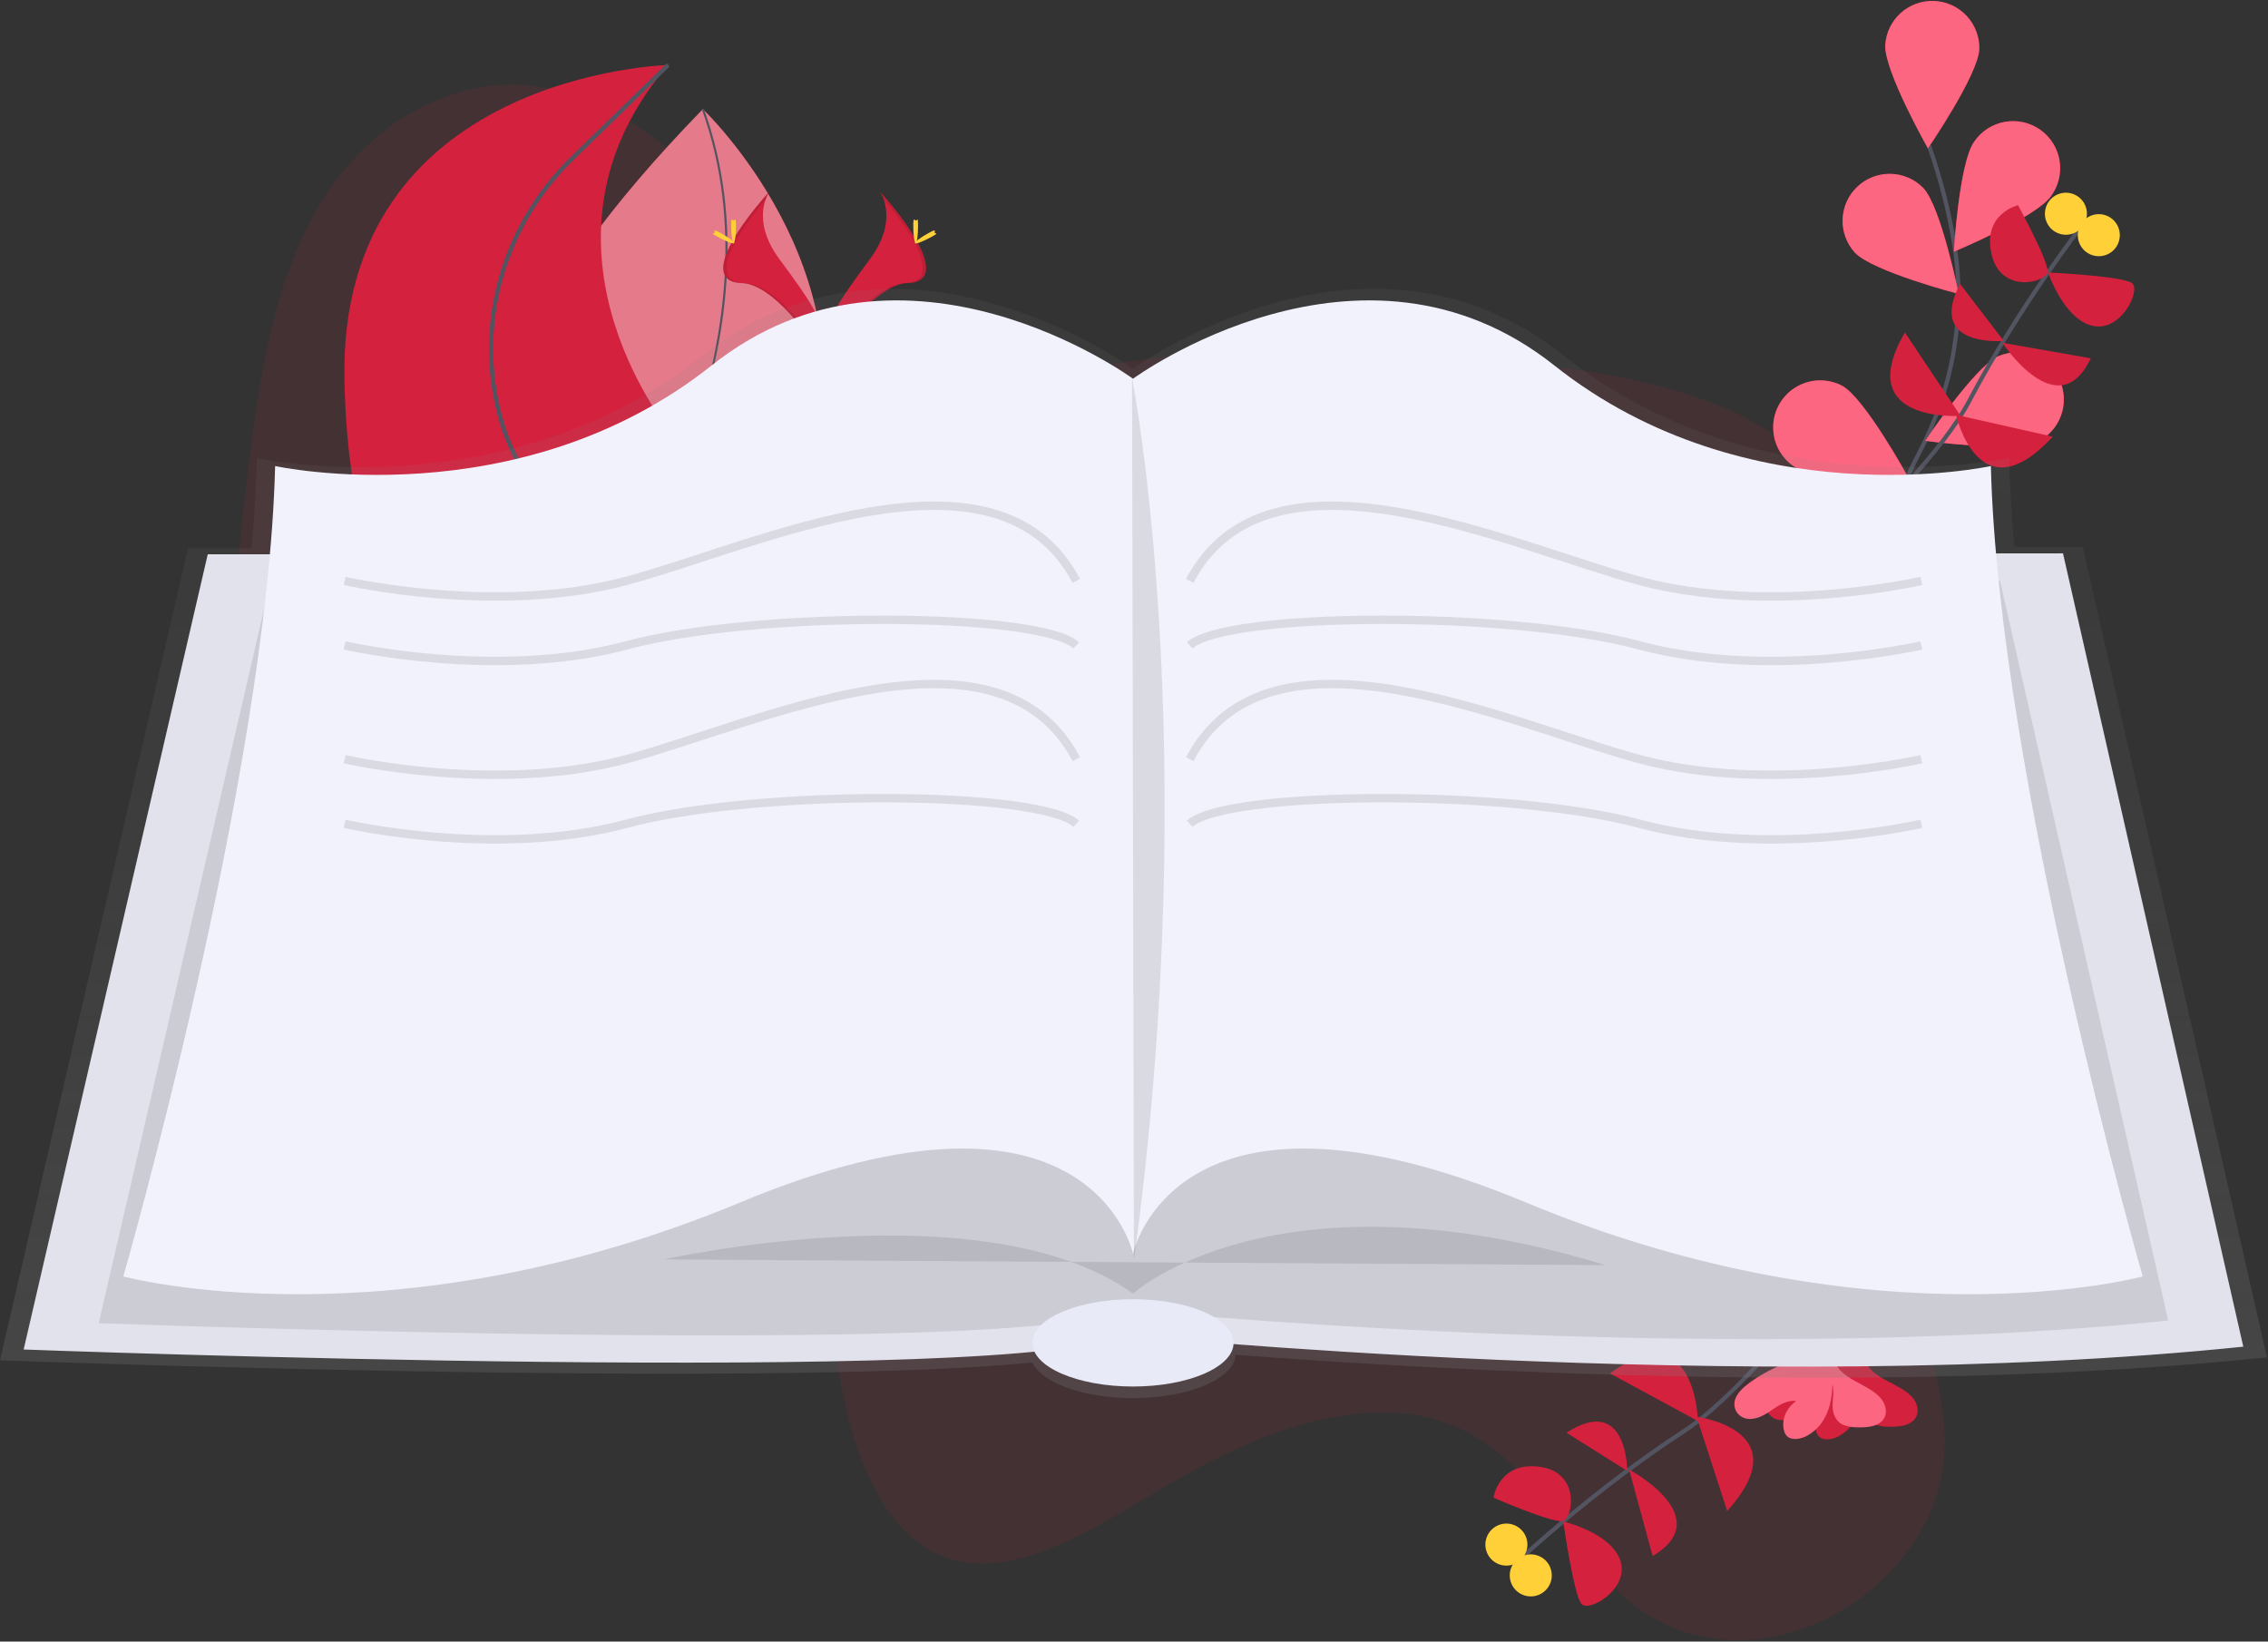 <svg width="1079" height="781" viewBox="0 0 1079 781" fill="none" xmlns="http://www.w3.org/2000/svg">
<rect x="0" y="0" width="1079" height="781" fill="#333333" stroke="none"/>
<g clip-path="url(#clip0)">
<path opacity="0.1" d="M930.93 447.66C896.83 503.43 902.86 579.18 917.47 638.91C922.36 658.91 928.01 680 923.66 702.41C918.34 729.81 899.28 751.41 880.03 763.77C844.93 786.32 804.97 785.86 776.03 762.58C750.98 742.46 734.58 707.26 709.03 688.23C666.22 656.38 607.26 676.05 555.97 706.23C519.68 727.57 479.74 754.58 446.37 739.53C422.89 728.94 408.37 698.84 401.64 666.04C398.4 650.21 396.48 632.91 388.95 620.86C384.47 613.7 378.29 608.92 371.88 605.01C313.37 569.34 233.88 599.71 177.49 559.28C139.4 531.97 117.91 475.34 111.04 414.71C104.17 354.08 110.25 289.13 117.83 225.18C123.25 179.74 130.53 131.08 154.17 94.03C179.17 54.84 218.41 37.22 252.43 40.73C286.45 44.24 315.91 66.07 341.27 92.73C372.97 126.05 401.49 168.66 442.65 179.27C470.65 186.5 501.37 177.86 531.2 172.92C581.07 164.66 630.2 166.76 678.96 169.57C725.65 172.26 772.63 175.68 816.08 192.2C846.83 203.89 870.36 228.4 899.03 244.28C917.72 254.63 938.85 255.86 956.25 269.7C977.68 286.7 996.15 318.3 987.37 358.31C979.02 396.36 949.02 418.07 930.93 447.66Z" fill="#D4213D"/>
<path d="M294.3 277.3C294.3 277.3 147.16 244.4 334.38 51.91C334.38 51.91 415.08 128.4 385.48 223.48C373.58 261.71 335.28 285.31 296.48 277.75L294.3 277.3Z" fill="#D4213D"/>
<path opacity="0.4" d="M294.3 277.3C291.07 276.58 150.3 241.15 334.38 51.91C334.38 51.91 415.08 128.4 385.48 223.48C373.58 261.71 335.28 285.31 296.48 277.75L294.3 277.3Z" fill="white"/>
<path d="M296.25 278.4C296.25 278.4 373.97 161.32 334.4 51.92" stroke="#535461" stroke-miterlimit="10"/>
<path d="M899.61 390.99C899.61 390.99 874.25 288.88 912.68 216.18C928.82 185.67 935.23 150.91 929.84 116.82C927.253 100.649 923.189 84.749 917.7 69.32" stroke="#535461" stroke-width="2" stroke-miterlimit="10"/>
<path d="M941.65 23.36C941.12 35.72 917.21 70.59 917.21 70.59C917.21 70.59 896.37 33.8 896.9 21.44C897.268 15.588 899.915 10.113 904.275 6.191C908.634 2.269 914.358 0.214 920.216 0.465C926.075 0.716 931.601 3.255 935.608 7.536C939.616 11.816 941.785 17.498 941.65 23.36V23.36Z" fill="#D4213D"/>
<path d="M975.71 93.39C968.55 103.48 929.52 119.76 929.52 119.76C929.52 119.76 932.02 77.55 939.18 67.46C940.853 64.99 943.003 62.88 945.503 61.252C948.002 59.625 950.802 58.513 953.737 57.982C956.673 57.451 959.685 57.512 962.596 58.161C965.508 58.809 968.26 60.033 970.692 61.76C973.125 63.487 975.187 65.682 976.76 68.217C978.332 70.752 979.382 73.576 979.849 76.522C980.315 79.468 980.189 82.478 979.476 85.374C978.764 88.271 977.48 90.996 975.7 93.39H975.71Z" fill="#D4213D"/>
<path d="M969.08 210.29C957.81 215.38 915.9 209.74 915.9 209.74C915.9 209.74 939.37 174.57 950.64 169.47C956.032 167.157 962.115 167.052 967.584 169.178C973.052 171.303 977.468 175.488 979.883 180.835C982.299 186.181 982.52 192.262 980.5 197.77C978.48 203.277 974.379 207.773 969.08 210.29V210.29Z" fill="#D4213D"/>
<path d="M944.15 297.61C933.9 304.53 891.64 306.05 891.64 306.05C891.64 306.05 908.83 267.42 919.08 260.49C924.004 257.291 929.986 256.154 935.741 257.322C941.495 258.49 946.56 261.871 949.846 266.737C953.133 271.603 954.377 277.564 953.312 283.338C952.246 289.112 948.956 294.237 944.15 297.61Z" fill="#D4213D"/>
<path d="M882.44 120.18C890.93 129.18 931.85 139.86 931.85 139.86C931.85 139.86 923.49 98.41 915 89.42C910.891 85.231 905.302 82.822 899.435 82.71C893.568 82.598 887.892 84.793 883.626 88.823C879.361 92.853 876.847 98.395 876.625 104.259C876.403 110.123 878.491 115.84 882.44 120.18V120.18Z" fill="#D4213D"/>
<path d="M854.58 222.63C865.38 228.63 907.58 226.63 907.58 226.63C907.58 226.63 887.25 189.57 876.44 183.54C871.269 180.809 865.235 180.208 859.627 181.866C854.019 183.524 849.282 187.31 846.428 192.414C843.574 197.518 842.828 203.536 844.352 209.182C845.875 214.828 849.546 219.654 854.58 222.63V222.63Z" fill="#D4213D"/>
<path d="M841.17 325.96C850.79 333.73 892.76 338.86 892.76 338.86C892.76 338.86 878.94 298.86 869.32 291.12C864.687 287.526 858.829 285.892 853.004 286.57C847.18 287.247 841.853 290.181 838.168 294.742C834.482 299.303 832.733 305.127 833.294 310.964C833.855 316.801 836.683 322.185 841.17 325.96V325.96Z" fill="#D4213D"/>
<path d="M941.65 23.36C941.12 35.72 917.21 70.59 917.21 70.59C917.21 70.59 896.37 33.8 896.9 21.44C897.268 15.588 899.915 10.113 904.275 6.191C908.634 2.269 914.358 0.214 920.216 0.465C926.075 0.716 931.601 3.255 935.608 7.536C939.616 11.816 941.785 17.498 941.65 23.36V23.36Z" fill="#FC6681"/>
<path d="M975.71 93.39C968.55 103.48 929.52 119.76 929.52 119.76C929.52 119.76 932.02 77.55 939.18 67.46C940.853 64.99 943.003 62.88 945.503 61.252C948.002 59.625 950.802 58.513 953.737 57.982C956.673 57.451 959.685 57.512 962.596 58.161C965.508 58.809 968.26 60.033 970.692 61.76C973.125 63.487 975.187 65.682 976.76 68.217C978.332 70.752 979.382 73.576 979.849 76.522C980.315 79.468 980.189 82.478 979.476 85.374C978.764 88.271 977.48 90.996 975.7 93.39H975.71Z" fill="#FC6681"/>
<path d="M969.08 210.29C957.81 215.38 915.9 209.74 915.9 209.74C915.9 209.74 939.37 174.57 950.64 169.47C956.032 167.157 962.115 167.052 967.584 169.178C973.052 171.303 977.468 175.488 979.883 180.835C982.299 186.181 982.52 192.262 980.5 197.77C978.48 203.277 974.379 207.773 969.08 210.29V210.29Z" fill="#FC6681"/>
<path d="M944.15 297.61C933.9 304.53 891.64 306.05 891.64 306.05C891.64 306.05 908.83 267.42 919.08 260.49C924.004 257.291 929.986 256.154 935.741 257.322C941.495 258.49 946.56 261.871 949.846 266.737C953.133 271.603 954.377 277.564 953.312 283.338C952.246 289.112 948.956 294.237 944.15 297.61Z" fill="#FC6681"/>
<path d="M882.44 120.18C890.93 129.18 931.85 139.86 931.85 139.86C931.85 139.86 923.49 98.41 915 89.42C910.891 85.231 905.302 82.822 899.435 82.71C893.568 82.598 887.892 84.793 883.626 88.823C879.361 92.853 876.847 98.395 876.625 104.259C876.403 110.123 878.491 115.84 882.44 120.18V120.18Z" fill="#FC6681"/>
<path d="M854.58 222.63C865.38 228.63 907.58 226.63 907.58 226.63C907.58 226.63 887.25 189.57 876.44 183.54C871.269 180.809 865.235 180.208 859.627 181.866C854.019 183.524 849.282 187.31 846.428 192.414C843.574 197.518 842.828 203.536 844.352 209.182C845.875 214.828 849.546 219.654 854.58 222.63V222.63Z" fill="#FC6681"/>
<path d="M841.17 325.96C850.79 333.73 892.76 338.86 892.76 338.86C892.76 338.86 878.94 298.86 869.32 291.12C864.687 287.526 858.829 285.892 853.004 286.57C847.18 287.247 841.853 290.181 838.168 294.742C834.482 299.303 832.733 305.127 833.294 310.964C833.855 316.801 836.683 322.185 841.17 325.96V325.96Z" fill="#FC6681"/>
<path d="M806.77 325.04C806.77 325.04 913.13 235.91 936.77 190.96C960.41 146.01 990.54 107.29 990.54 107.29" stroke="#535461" stroke-width="2" stroke-miterlimit="10"/>
<path d="M976.59 207.75L930.59 197.37C930.59 197.37 941.43 245.91 976.59 207.75Z" fill="#D4213D"/>
<path d="M906.25 158.18L932.73 197.84C932.73 197.84 880.99 201.6 906.25 158.18Z" fill="#D4213D"/>
<path d="M994.69 170.47L952.63 163.09C952.63 163.09 979.06 203.28 994.69 170.47Z" fill="#D4213D"/>
<path d="M932.49 135.04L953.25 162.18C953.25 162.18 916.5 165.64 932.49 135.04Z" fill="#D4213D"/>
<path d="M974.39 129.63C974.39 129.63 1010.24 131.34 1014.39 134.76C1018.54 138.18 1009.05 158.24 995.39 154.97C981.73 151.7 974.39 129.63 974.39 129.63Z" fill="#D4213D"/>
<path d="M960.07 97.62C960.07 97.62 974.7 124.28 974.15 129.35C973.6 134.42 951.86 140.12 947.46 120.9C943.06 101.68 960.07 97.62 960.07 97.62Z" fill="#D4213D"/>
<path d="M1008.04 114.906C1009.71 109.641 1006.79 104.021 1001.53 102.354C996.264 100.687 990.644 103.604 988.977 108.869C987.31 114.134 990.226 119.754 995.492 121.421C1000.76 123.088 1006.38 120.172 1008.04 114.906Z" fill="#FFD037"/>
<path d="M992.395 104.707C994.063 99.442 991.146 93.822 985.881 92.155C980.615 90.488 974.996 93.405 973.328 98.67C971.661 103.935 974.578 109.555 979.843 111.222C985.108 112.889 990.728 109.973 992.395 104.707Z" fill="#FFD037"/>
<path d="M922.907 539C922.907 539 843.92 653.095 801.331 680.763C758.741 708.43 722.952 741.988 722.952 741.988" stroke="#535461" stroke-width="2" stroke-miterlimit="10"/>
<path d="M821.706 718.873L807.146 674.02C807.146 674.02 856.476 680.357 821.706 718.873Z" fill="#D4213D"/>
<path d="M765.887 653.382L807.811 676.108C807.811 676.108 806.804 624.241 765.887 653.382Z" fill="#D4213D"/>
<path d="M786.246 740.319L775.035 699.115C775.035 699.115 817.482 721.743 786.246 740.319Z" fill="#D4213D"/>
<path d="M745.254 681.636L774.185 699.816C774.185 699.816 774.256 662.903 745.254 681.636Z" fill="#D4213D"/>
<path d="M743.714 723.855C743.714 723.855 748.709 759.397 752.495 763.215C756.282 767.034 775.386 755.742 770.875 742.44C766.365 729.138 743.714 723.855 743.714 723.855Z" fill="#D4213D"/>
<path d="M710.524 712.535C710.524 712.535 738.415 724.655 743.413 723.642C748.411 722.629 752.091 700.457 732.548 697.841C713.005 695.224 710.524 712.535 710.524 712.535Z" fill="#D4213D"/>
<path d="M732.143 758.719C727.053 760.863 721.189 758.474 719.046 753.384C716.902 748.294 719.291 742.431 724.38 740.287C729.47 738.143 735.334 740.532 737.478 745.622C739.621 750.711 737.233 756.575 732.143 758.719Z" fill="#FFD037"/>
<path d="M720.55 744.073C715.46 746.217 709.596 743.828 707.453 738.738C705.309 733.649 707.698 727.785 712.787 725.641C717.877 723.497 723.741 725.886 725.885 730.976C728.028 736.066 725.64 741.93 720.55 744.073Z" fill="#FFD037"/>
<path d="M328.86 347.92C328.86 347.92 371.86 315.92 317.86 203.92C317.86 203.92 245.86 114.92 317.86 30.92C317.86 30.92 160.86 34.92 163.86 180.92C166.86 326.92 242.36 347.92 242.36 347.92H328.86Z" fill="#D4213D"/>
<path d="M288.7 347.92C288.7 347.92 277.87 270.92 248.87 223.92C243.142 214.414 239.024 204.028 236.68 193.18C226.99 150.55 240.81 105.97 272.12 75.46L317.87 30.89" stroke="#535461" stroke-width="2" stroke-miterlimit="10"/>
<path d="M418.41 90.87C418.41 90.87 428.29 103.79 413.85 123.29C399.41 142.79 387.51 159.29 392.32 171.41C392.32 171.41 414.1 135.19 431.83 134.68C449.56 134.17 437.91 112.65 418.41 90.87Z" fill="#D4213D"/>
<path opacity="0.1" d="M418.41 90.87C419.265 92.119 419.938 93.482 420.41 94.92C437.71 115.24 446.92 134.21 430.3 134.69C414.81 135.13 396.23 162.83 391.78 169.82C391.927 170.359 392.104 170.89 392.31 171.41C392.31 171.41 414.09 135.19 431.82 134.68C449.55 134.17 437.91 112.65 418.41 90.87Z" fill="black"/>
<path d="M436.77 107.33C436.77 111.88 436.26 115.56 435.63 115.56C435 115.56 434.49 111.87 434.49 107.33C434.49 102.79 435.13 104.92 435.76 104.92C436.39 104.92 436.77 102.79 436.77 107.33Z" fill="#FFD037"/>
<path d="M443.07 112.76C439.07 114.94 435.6 116.25 435.3 115.7C435 115.15 437.99 112.94 441.98 110.76C445.97 108.58 444.4 110.17 444.7 110.76C445 111.35 447.06 110.58 443.07 112.76Z" fill="#FFD037"/>
<path d="M366.25 90.87C366.25 90.87 356.37 103.79 370.81 123.29C385.25 142.79 397.15 159.29 392.34 171.41C392.34 171.41 370.56 135.19 352.83 134.68C335.1 134.17 346.73 112.65 366.25 90.87Z" fill="#D4213D"/>
<path opacity="0.1" d="M366.25 90.87C365.395 92.119 364.722 93.482 364.25 94.92C346.95 115.24 337.74 134.21 354.36 134.69C369.85 135.13 388.43 162.83 392.88 169.82C392.733 170.359 392.556 170.89 392.35 171.41C392.35 171.41 370.54 135.18 352.81 134.69C335.08 134.2 346.73 112.65 366.25 90.87Z" fill="black"/>
<path d="M847.019 658.54C844.04 660.857 841.214 663.592 840.373 666.869C839.943 668.61 840.197 670.45 841.084 672.009C841.97 673.568 843.421 674.727 845.138 675.247C849.459 676.549 854.038 674.078 857.516 671.587C860.994 669.096 864.958 666.25 869.533 666.73C864.834 670.192 862.613 675.792 863.978 680.78C864.21 681.867 864.77 682.857 865.583 683.616C867.992 685.684 872.323 684.746 875.169 683.08C884.232 677.769 886.682 667.657 886.651 658.567C887.6 661.839 886.85 665.256 886.91 668.625C886.97 671.995 888.124 675.705 891.619 677.484C893.854 678.425 896.268 678.865 898.691 678.771C902.782 678.854 907.349 678.484 910.117 676.009C913.56 672.978 912.615 667.856 909.565 664.543C906.515 661.23 901.897 659.171 897.646 656.899C894.401 655.168 891.123 653.147 889.118 650.385C888.862 650.018 888.647 649.625 888.478 649.21L862.809 649.439C857.19 651.809 851.886 654.866 847.019 658.54V658.54Z" fill="#D4213D"/>
<path d="M832.12 658.007C829.105 660.277 826.236 662.967 825.344 666.231C824.886 667.965 825.112 669.809 825.974 671.381C826.836 672.954 828.268 674.136 829.976 674.683C834.277 676.052 838.894 673.654 842.41 671.218C845.927 668.782 849.936 665.999 854.502 666.55C849.749 669.938 847.441 675.502 848.727 680.511C848.942 681.602 849.487 682.601 850.287 683.372C852.663 685.478 857.009 684.608 859.88 682.988C869.026 677.82 871.635 667.748 871.747 658.658C872.644 661.945 871.841 665.349 871.848 668.719C871.855 672.089 872.95 675.817 876.417 677.651C878.636 678.628 881.043 679.105 883.468 679.049C887.557 679.197 892.129 678.898 894.936 676.467C898.426 673.491 897.561 668.355 894.564 664.995C891.567 661.634 886.981 659.503 882.767 657.164C879.549 655.382 876.304 653.309 874.343 650.516C874.092 650.145 873.883 649.748 873.721 649.332L848.051 649.156C842.396 651.437 837.045 654.41 832.12 658.007V658.007Z" fill="#FC6681"/>
<path d="M347.87 107.33C347.87 111.88 348.38 115.56 349.01 115.56C349.64 115.56 350.15 111.87 350.15 107.33C350.15 102.79 349.51 104.92 348.88 104.92C348.25 104.92 347.87 102.79 347.87 107.33Z" fill="#FFD037"/>
<path d="M341.57 112.76C345.57 114.94 349.04 116.25 349.34 115.7C349.64 115.15 346.65 112.94 342.66 110.76C338.67 108.58 340.24 110.17 339.94 110.76C339.64 111.35 337.58 110.58 341.57 112.76Z" fill="#FFD037"/>
<path d="M1078.5 645.79L990.89 260.31H958.34C957.04 245.58 956.17 231.31 955.84 217.87C955.84 217.87 837.84 243.69 743.74 168.99C649.64 94.29 539.01 175.45 539.01 175.45L538.58 175.14V174.99V175.18C530.9 169.74 424.92 97.11 334.31 169.05C240.25 243.75 122.21 217.93 122.21 217.93C121.88 231.54 121 245.93 119.67 260.8H89.47L0 647.18C0 647.18 363.7 660.8 491.15 648.24C495.72 657.9 515.42 665.16 539.02 665.16C565.54 665.16 587.11 655.99 587.86 644.56C687.07 652.11 900.55 664.18 1078.5 645.79Z" fill="url(#paint0_linear)"/>
<path d="M98.84 263.7L11.25 642.04C11.25 642.04 493.42 660.1 532.25 634.82C532.25 634.82 831.58 665.07 1067.25 640.69L981.47 263.26L98.84 263.7Z" fill="#E2E2EC"/>
<path opacity="0.1" d="M128.64 276.77L46.98 629.5C46.98 629.5 496.52 646.34 532.72 622.77C532.72 622.77 811.79 650.97 1031.51 628.24L951.51 276.35L128.64 276.77Z" fill="black"/>
<path d="M947.16 221.72C947.16 221.72 831.58 247 739.48 173.86C647.38 100.72 539.02 180.18 539.02 180.18C539.02 180.18 430.67 100.72 338.57 173.86C246.47 247 130.89 221.72 130.89 221.72C127.25 368.9 58.66 607.28 58.66 607.28C58.66 607.28 185.07 641.59 352.12 572.07C519.17 502.55 539.03 596.45 539.03 596.45C539.03 596.45 558.89 502.54 725.94 572.07C892.99 641.6 1019.4 607.28 1019.4 607.28C1019.4 607.28 950.77 368.9 947.16 221.72Z" fill="#F1F2FB"/>
<path opacity="0.1" d="M316 599.18C316 599.18 468.6 564.87 539 615.43C539 615.43 606.72 554.03 763.83 601.89" fill="black"/>
<path d="M539.02 659.65C565.452 659.65 586.88 650.351 586.88 638.88C586.88 627.409 565.452 618.11 539.02 618.11C512.588 618.11 491.16 627.409 491.16 638.88C491.16 650.351 512.588 659.65 539.02 659.65Z" fill="#E8EAF8"/>
<path opacity="0.1" d="M538.57 179.73C538.57 179.73 572.88 354 539.47 599.6Z" fill="black"/>
<path opacity="0.1" d="M163.95 276.35C163.95 276.35 235.82 293.05 298.03 276.35C360.24 259.65 474.46 205.02 512.03 276.35" stroke="black" stroke-width="4" stroke-miterlimit="10"/>
<path opacity="0.1" d="M163.95 307.05C163.95 307.05 235.82 323.75 298.03 307.05C360.24 290.35 494.94 291.25 512.03 307.05" stroke="black" stroke-width="4" stroke-miterlimit="10"/>
<path opacity="0.1" d="M163.95 361.18C163.95 361.18 235.82 377.88 298.03 361.18C360.24 344.48 474.46 289.85 512.03 361.18" stroke="black" stroke-width="4" stroke-miterlimit="10"/>
<path opacity="0.1" d="M163.95 391.92C163.95 391.92 235.82 408.62 298.03 391.92C360.24 375.22 494.94 376.12 512.03 391.92" stroke="black" stroke-width="4" stroke-miterlimit="10"/>
<path opacity="0.1" d="M914.1 276.35C914.1 276.35 842.23 293.05 780.02 276.35C717.81 259.65 603.59 205.02 566.02 276.35" stroke="black" stroke-width="4" stroke-miterlimit="10"/>
<path opacity="0.1" d="M914.1 307.05C914.1 307.05 842.23 323.75 780.02 307.05C717.81 290.35 583.11 291.25 566.02 307.05" stroke="black" stroke-width="4" stroke-miterlimit="10"/>
<path opacity="0.1" d="M914.1 361.18C914.1 361.18 842.23 377.88 780.02 361.18C717.81 344.48 603.59 289.85 566.02 361.18" stroke="black" stroke-width="4" stroke-miterlimit="10"/>
<path opacity="0.1" d="M914.1 391.92C914.1 391.92 842.23 408.62 780.02 391.92C717.81 375.22 583.11 376.12 566.02 391.92" stroke="black" stroke-width="4" stroke-miterlimit="10"/>
</g>
<defs>
<linearGradient id="paint0_linear" x1="539.25" y1="665.15" x2="539.25" y2="137.41" gradientUnits="userSpaceOnUse">
<stop stop-color="#808080" stop-opacity="0.25"/>
<stop offset="0.54" stop-color="#808080" stop-opacity="0.12"/>
<stop offset="1" stop-color="#808080" stop-opacity="0.1"/>
</linearGradient>
<clipPath id="clip0">
<rect width="1078.5" height="780.36" fill="white"/>
</clipPath>
</defs>
</svg>
